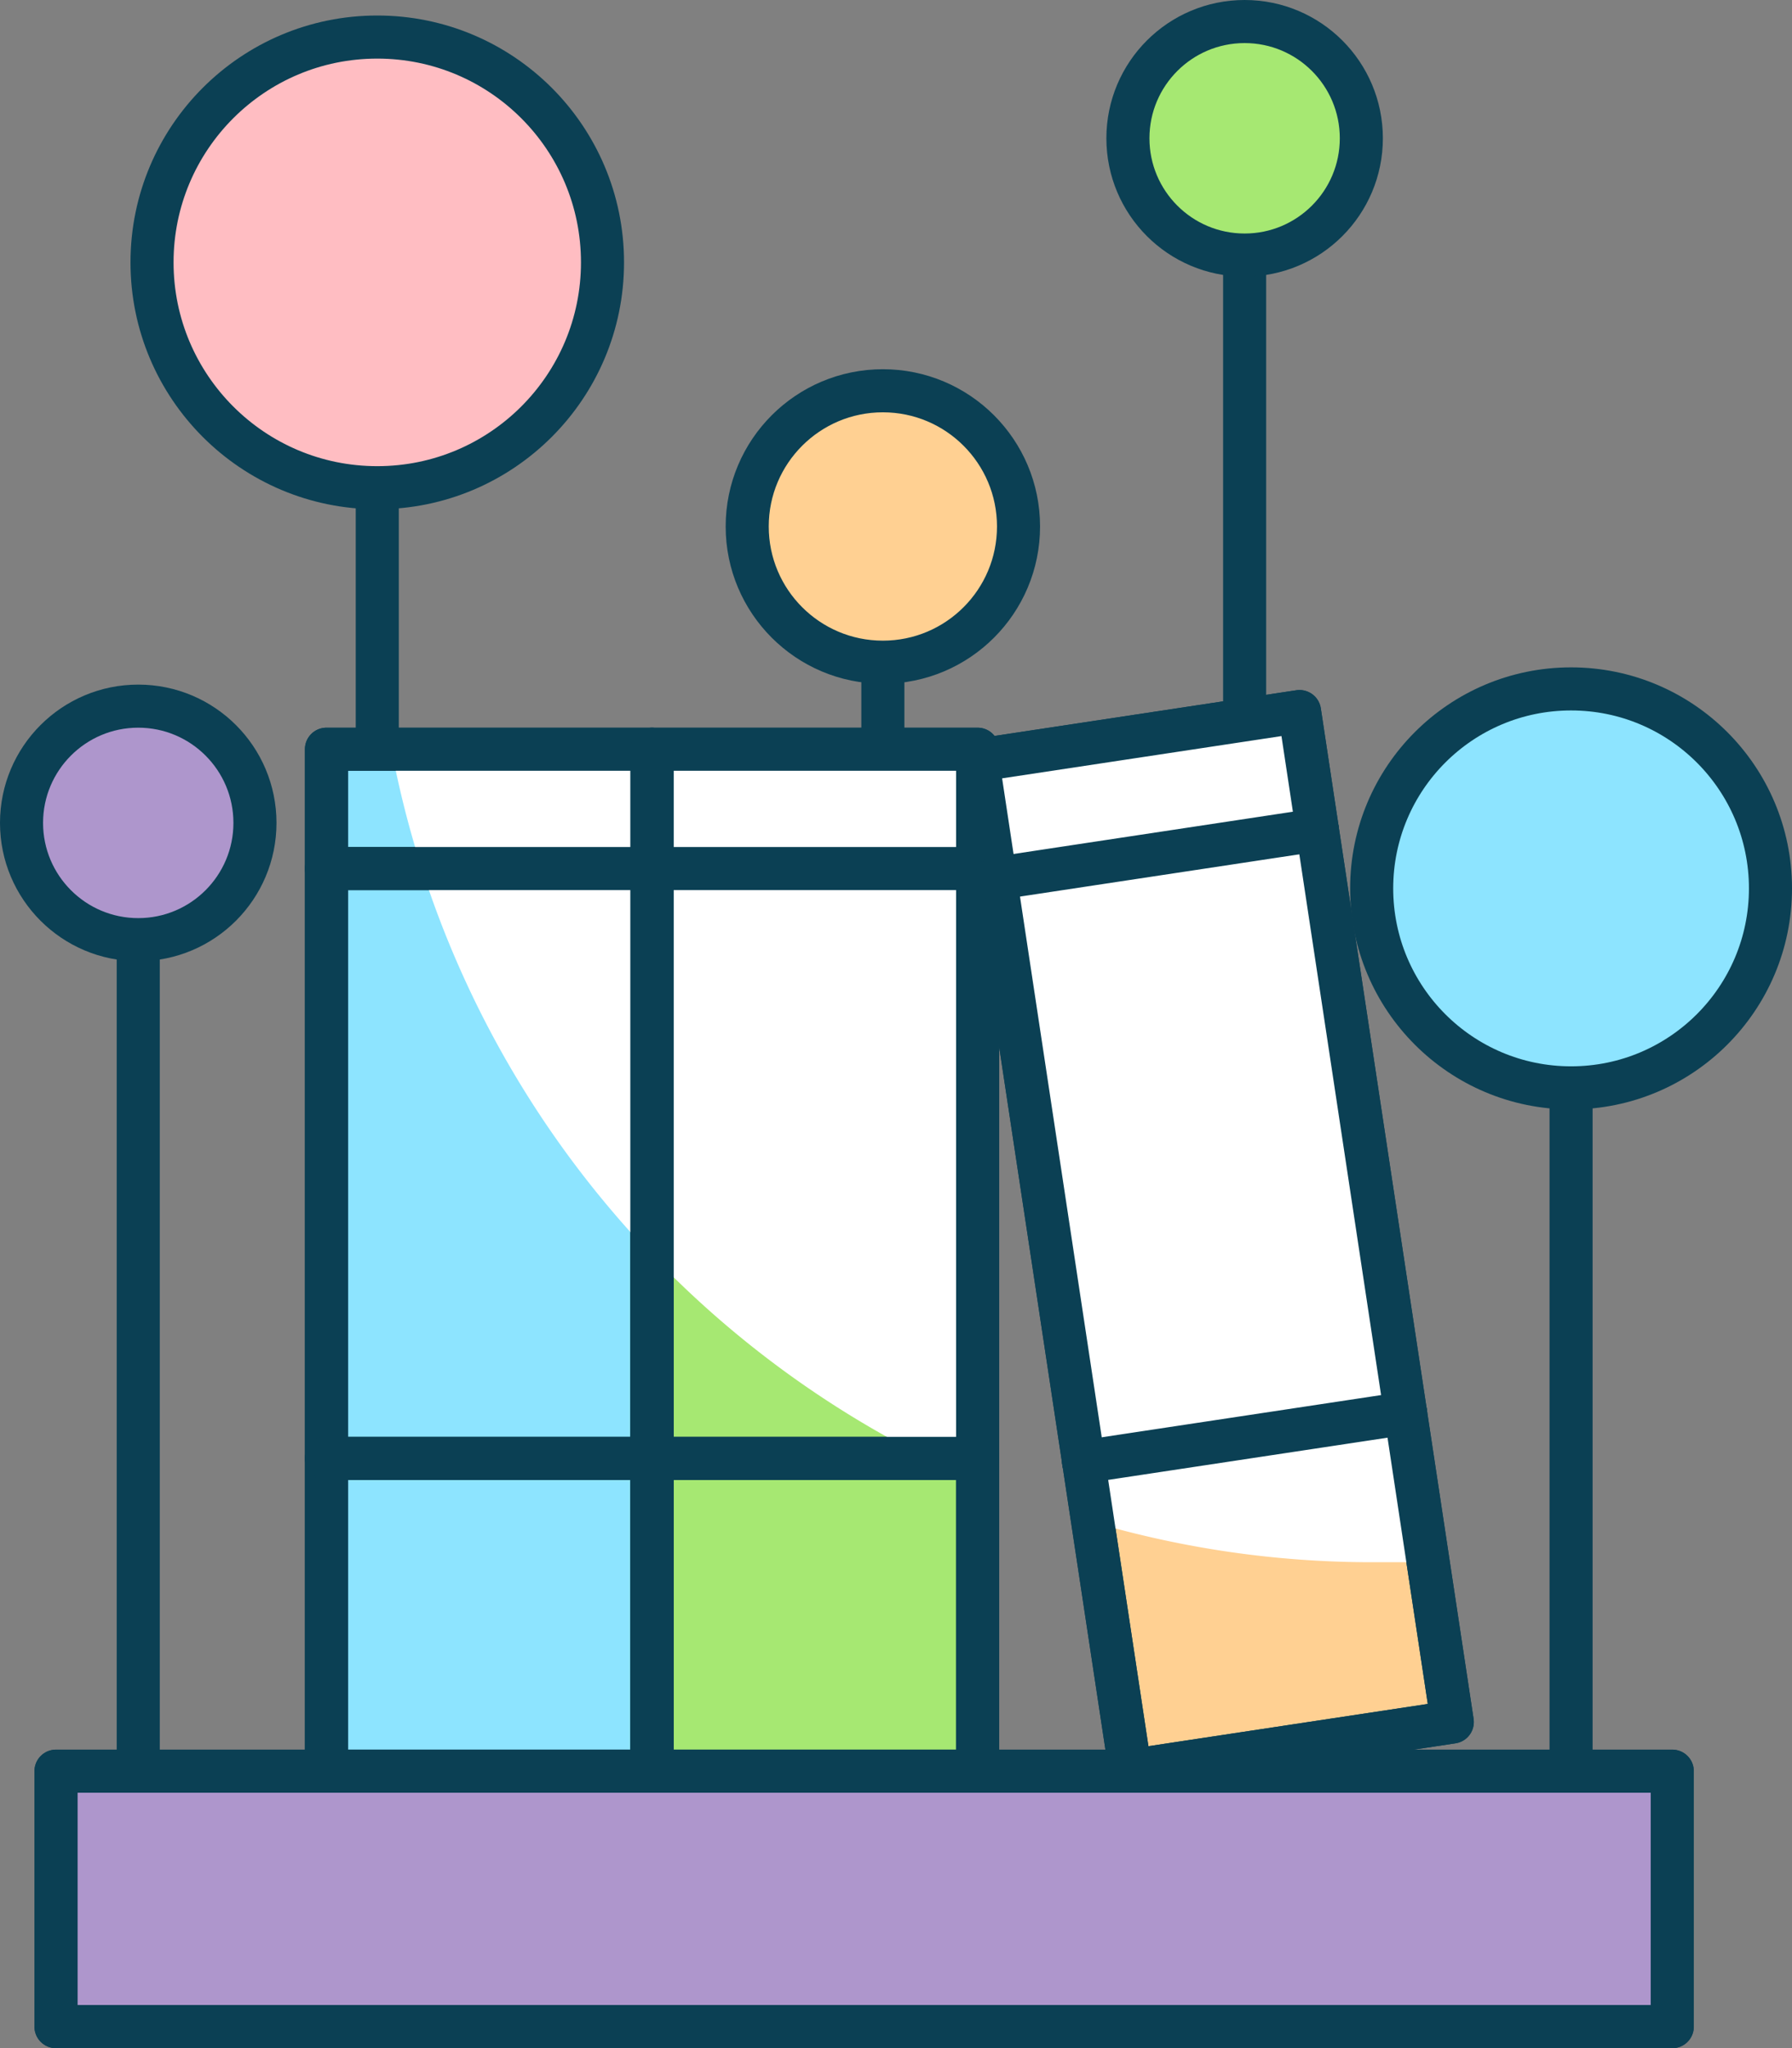 <svg xmlns="http://www.w3.org/2000/svg" viewBox="0 0 41.61 47.54"><rect x="0" y="0" width="41.61" height="47.54" fill="#808080" stroke="none"/><defs><style>.cls-1{fill:#66d4ff;}.cls-1,.cls-2,.cls-3,.cls-4,.cls-5,.cls-6,.cls-8{stroke:#0b4054;stroke-linecap:round;stroke-linejoin:round;}.cls-2{fill:#8de4ff;}.cls-3{fill:#ffd092;}.cls-4{fill:#ae96cc;}.cls-5{fill:#a6e872;}.cls-6{fill:#ffbdc2;}.cls-7{fill:#fff;}.cls-8{fill:none;}</style></defs><title>rak buku</title><g id="Layer_2" data-name="Layer 2"><g id="Layer_1-2" data-name="Layer 1"><g id="rak_buku" data-name="rak buku"><line class="cls-1" x1="36.48" y1="42.54" x2="36.48" y2="19"/><circle class="cls-2" cx="36.48" cy="20.62" r="4.63"/><line class="cls-1" x1="20.5" y1="24.84" x2="20.5" y2="11.12"/><circle class="cls-3" cx="20.5" cy="12.22" r="3.15"/><line class="cls-1" x1="3.21" y1="42.54" x2="3.21" y2="18.15"/><circle class="cls-4" cx="3.21" cy="19.1" r="2.71"/><line class="cls-1" x1="28.9" y1="23.94" x2="28.9" y2="2.26"/><circle class="cls-5" cx="28.9" cy="3.21" r="2.71"/><line class="cls-1" x1="8.76" y1="27.04" x2="8.76" y2="4.26"/><circle class="cls-6" cx="8.76" cy="6.09" r="5.23"/><rect class="cls-4" x="1.3" y="41.11" width="37.53" height="5.93"/><rect class="cls-2" x="7.58" y="17.39" width="7.56" height="23.72"/><rect class="cls-5" x="15.14" y="17.39" width="7.56" height="23.72"/><line class="cls-4" x1="7.58" y1="20.16" x2="22.7" y2="20.16"/><line class="cls-4" x1="7.58" y1="33.85" x2="22.7" y2="33.85"/><rect class="cls-3" x="24.43" y="16.95" width="7.56" height="23.72" transform="translate(-3.99 4.54) rotate(-8.6)"/><line class="cls-4" x1="30.59" y1="19.26" x2="23.12" y2="20.39"/><line class="cls-4" x1="32.64" y1="32.8" x2="25.16" y2="33.93"/><path class="cls-7" d="M15.14,17.39H9.09a23.22,23.22,0,0,0,13.61,17v-17Z"/><path class="cls-7" d="M22.7,17.65l2.68,17.68a23,23,0,0,0,6.46.93c.44,0,.88,0,1.31,0l-3-19.7Z"/><rect class="cls-8" x="1.3" y="41.11" width="37.53" height="5.93"/><rect class="cls-8" x="7.58" y="17.39" width="7.56" height="23.72"/><rect class="cls-8" x="15.14" y="17.39" width="7.56" height="23.72"/><line class="cls-8" x1="7.58" y1="20.16" x2="22.7" y2="20.16"/><line class="cls-8" x1="7.58" y1="33.85" x2="22.7" y2="33.85"/><rect class="cls-8" x="24.43" y="16.95" width="7.56" height="23.72" transform="translate(-3.99 4.54) rotate(-8.6)"/><line class="cls-8" x1="30.59" y1="19.26" x2="23.12" y2="20.39"/><line class="cls-8" x1="32.64" y1="32.8" x2="25.16" y2="33.93"/></g></g></g></svg>